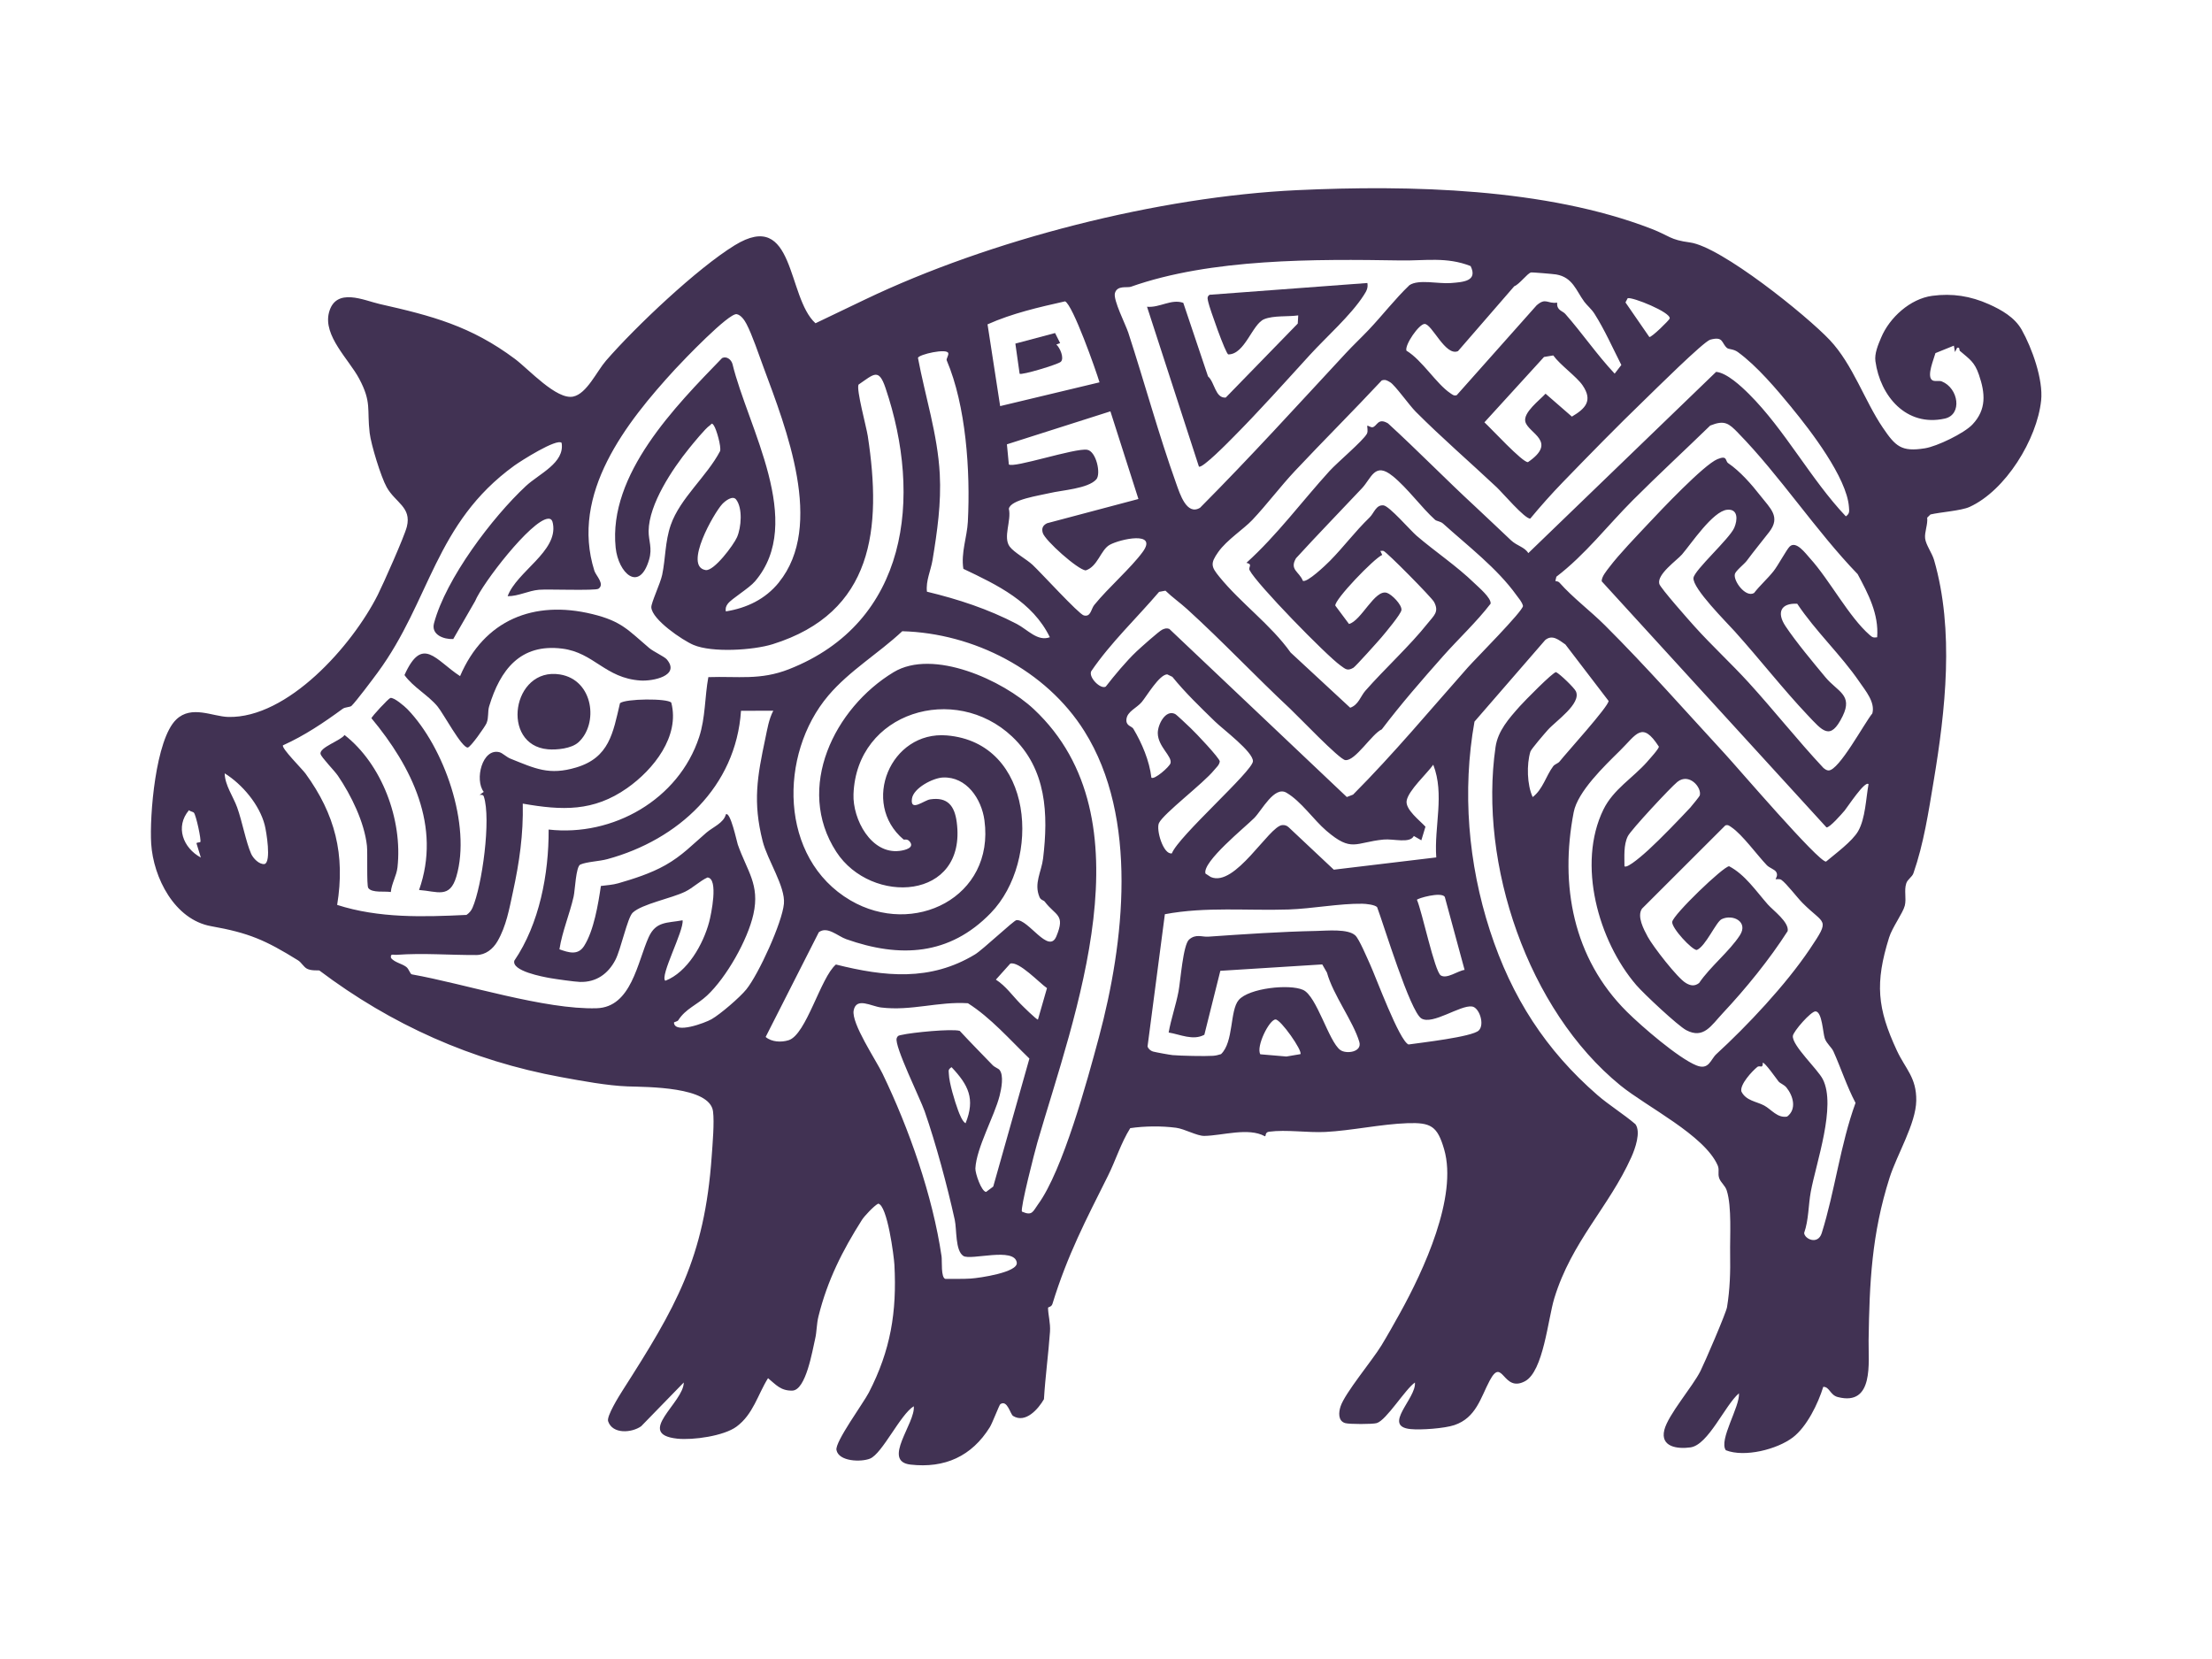 <?xml version="1.0" encoding="UTF-8"?>
<svg id="Camada_1" data-name="Camada 1" xmlns="http://www.w3.org/2000/svg" viewBox="0 0 1024 768">
  <defs>
    <style>
      .cls-1 {
        fill: #413253;
      }
    </style>
  </defs>
  <path class="cls-1" d="M907.38,162.56c-.6-.52.12-1.93-1.37-1.57l-1,2-.5-2.98-8.54,3.46c-.79,2.89-3.93,10.16-1.74,12.33,1.1,1.09,3.24.2,4.68.77,7.76,3.1,9.65,15.39,1.37,17.21-17.81,3.93-29.85-10.39-32.09-26.55-.5-3.58,1.24-7.58,2.63-10.91,3.92-9.37,13.51-18,23.63-19.37,9.33-1.26,17.76.1,26.23,3.87,5.84,2.6,11.98,6.1,15.2,11.8,4.79,8.48,10.04,23.11,9.02,32.77-1.9,17.93-16.42,41.71-33.17,49.3-3.87,1.75-13.48,2.39-18.06,3.47l-1.52,1.48c.36,3.18-1.29,6.63-.96,9.59s3.2,6.78,4.13,9.96c9.45,32.63,5.28,69.72-.18,102.43-2.38,14.28-4.58,28.9-9.36,42.64-.61,1.75-2.7,2.76-3.32,4.68-1.09,3.37.16,6.95-.68,10.32s-5.79,10.03-7.26,14.74c-6.58,21.07-5.53,32.73,3.62,52.38,3.95,8.47,9.11,12.43,8.95,23.13s-8.93,24.95-12.35,35.7c-8.31,26.11-9.31,48.56-9.71,75.3-.15,10.07,2.64,30.58-14.26,26.23-3.61-.93-3.79-4.78-6.73-4.74-2.36,7.69-7.57,18.47-14.09,23.43-7.29,5.55-22.35,9.35-31.01,5.93-3.41-4.67,6.6-20.21,6.07-26.36-6.44,5.46-14.19,23.89-22.44,25.04-6,.84-14.05-.17-12.11-8.05,1.73-7.04,13.04-19.96,16.74-27.32,1.91-3.79,11.83-26.78,12.29-29.55,1.34-8.22,1.59-16.17,1.44-24.62-.14-7.95.83-21.82-1.56-29.35-.74-2.34-2.7-3.6-3.46-5.62-.86-2.29.19-3.9-.76-6.06-6.16-14.01-32.81-27.05-45.06-37.03-42.76-34.83-65.63-102.5-57.76-156.62,1.09-7.52,6.21-13.21,11.19-18.83,2.07-2.33,15.44-15.96,16.83-15.84,1.94.97,8.44,7.3,9.17,8.87,2.66,5.73-9.36,13.78-13.02,17.92-1.44,1.63-7.65,8.79-8.03,10-1.8,5.88-1.58,15.39,1.05,21.05,4.72-3.59,6.17-9.83,9.48-14.24.76-1.02,2.27-1.32,2.99-2.24,3.07-3.91,22.7-25.48,22.67-28.02l-19.99-26.14c-2.95-2-5.99-4.83-9.36-2.04l-32.73,37.75c-5.74,32.14-2.91,65.75,7.15,96.73s25.91,55.42,49.81,76.19c5.21,4.53,12.19,8.85,17.55,13.45,2.62,3.62-.15,11.38-1.89,15.25-10.37,23.09-27.61,38.98-35.67,65.33-2.94,9.6-5.02,33.84-13.58,38.41-10.31,5.49-10.26-11.68-16.32-.31-4.17,7.82-6.26,17.23-16.38,20.62-4.63,1.55-15.48,2.32-20.28,1.84-13.28-1.35,2.77-14.23,2.04-21.56-4.5,3.1-13.2,17.46-17.69,18.79-1.88.56-12.71.56-14.59,0-3.4-1-3.05-5.01-2.14-7.74,2.06-6.22,14.66-21.25,18.86-28.13,2.86-4.69,6.07-10.41,8.75-15.25,10.71-19.36,26.74-53.68,20.32-75.67-3.13-10.72-6.08-12.43-17.05-12.05-12.08.42-25.86,3.45-37.9,4.06-8.27.42-18.01-1.18-26.12-.11-2,.26-1.28,2.23-1.9,2.1-7.66-4.22-19.65-.28-28.05-.16-3.36.05-9.11-3.25-13.05-3.77-6.75-.88-14.58-.81-21.23.18-4.32,6.9-6.72,14.87-10.33,22.1-10.22,20.49-18.67,36.47-25.69,59.27-.47,1.52-2.03,1.36-2.03,1.81,0,3.12,1.19,7.04.9,11.1-.74,10.37-2.17,20.8-2.8,31.2-2.57,4.46-8.47,11.31-14.26,7.77-1.37-.83-2.64-7.66-5.93-5.48-.49.32-3.66,8.74-4.86,10.66-8.4,13.51-20.91,19.12-36.72,17.32-13.41-1.53,2.38-19.24,1.51-27.01-6.19,3.75-14.57,21.93-20.25,24.24-4.14,1.69-14.53,1.38-15.54-4-.71-3.77,12.48-21.72,14.98-26.56,10.11-19.59,13.01-37.33,11.85-59.13-.21-3.93-3.28-27.71-7.52-28.34-1.94,1.01-6.38,5.73-7.5,7.5-9,14.19-15.98,27.95-20.13,44.65-.91,3.64-.78,7.2-1.54,10.39-1.25,5.28-4.22,23.87-10.6,24.01-5.38.11-7.57-2.76-11.22-5.76-4.78,7.66-6.86,16.73-14.58,22.43-5.87,4.34-20.19,6.35-27.44,5.57-19.7-2.12,3.02-16.72,3.01-26l-19.73,20.27c-4.44,3.11-13.29,3.73-15.29-2.34-.76-2.32,5.02-11.61,6.7-14.24,24.52-38.38,37.95-61.11,41.26-108.53.39-5.55,1.28-15.55.6-20.71-1.52-11.47-30.37-11.2-39.54-11.52-9.3-.33-21.18-2.54-30.85-4.31-41.3-7.57-78.53-24.24-111.85-49.35-.23-.17-3.67.28-5.74-.83-1.58-.85-2.55-2.89-4.13-3.87-15.14-9.39-22.77-12.7-40.2-15.8-17-3.02-26.79-22.53-27.78-38.22-.8-12.74,1.99-48.29,11.62-57.48,7.09-6.78,16.79-1.35,24.04-1.17,27.48.68,57.35-32.89,69.25-56.54,2.48-4.93,12.35-27.08,13.45-31.54,2.25-9.06-5.31-11.08-9.34-18.29-2.67-4.77-7.24-19.7-7.88-25.12-1.31-11.07,1.02-14.08-4.87-25.13-4.76-8.92-16.74-19.83-13.97-30.55,3.11-12.01,16.35-5.59,23.5-3.98,24.28,5.47,42.23,10.21,62.59,25.41,6.38,4.77,19.28,19.08,26.99,17.43,6.28-1.34,10.85-11.63,15.16-16.61,13.65-15.73,42.17-42.72,59.58-53.42,28.07-17.25,24.06,24.05,37.41,36.09l22.77-10.91c58.17-27.88,136.18-47.72,200.3-50.71,51.93-2.42,115.15-1,163.99,17.93,8.42,3.27,8.42,5.05,17.71,6.28,14.44,1.91,54.13,33.87,64.8,45.21s16.05,28.04,24.5,40.5c5.92,8.73,8.6,11.34,19.51,9.59,5.64-.9,18.15-6.95,21.99-11.01,6.57-6.94,5.98-14.44,3-23.09-2.04-5.94-4.31-7.12-8.67-10.89ZM680.81,123.18c-11.08-4.41-21.21-2.42-32.31-2.61-39.73-.66-87.93-.93-124.99,12.18-1.74.61-6.34-.81-7.38,2.96-.87,3.16,4.98,14.58,6.19,18.29,7.48,22.94,14.03,47.1,22.22,69.96,1.64,4.58,4.82,14.87,11.01,11.09,23.2-23.33,45.05-47.4,67.46-71.54,3.49-3.76,7.08-7.11,10.64-10.86,6.38-6.73,12.09-14.2,18.84-20.65,4.28-2.83,13.31-.52,19.04-.96s12.69-.82,9.27-7.85ZM733.38,139.63c-3.74-5.07-5.3-11.25-12.94-12.57-1.23-.21-11.15-1.07-11.72-.92-1.71.45-5.32,5.47-7.72,6.37l-26.04,30.03c-5.83,2.59-12.02-12.59-15.47-12.58-2.58.01-9.29,9.71-8.41,12.37,7.34,4.43,13.81,15.35,20.36,19.72.98.65,1.59,1.3,2.92.89l36.98-41.58c4.3-3.76,4.89-.62,9.53-1.26-.32,3.64,2.44,3.72,3.77,5.24,7.85,8.92,14.67,18.94,22.84,27.63l3.09-4.01c-4.01-7.88-7.66-16.17-12.39-23.65-1.51-2.38-3.51-3.91-4.81-5.68ZM753.5,138.05l-1.02,1.95,11.05,16.01c1.04.26,9.26-7.84,9.42-8.56.64-2.85-17.35-10.11-19.46-9.39ZM509,176.99c-1.67-5.58-12.34-35.84-15.95-37.49-12.17,2.74-24.49,5.54-35.89,10.65l5.84,37.85,46-11.01ZM360.58,269.58c21.24-26.25,3.33-71.28-7.12-99.54-2.08-5.63-5.28-15.14-7.9-20.1-.9-1.71-2.5-4.09-4.48-4.5-3.61-.75-24.97,21.6-28.6,25.54-22.64,24.66-48.6,57.55-37.32,93.26.7,2.23,4.97,6.19,1.88,8.31-1.44.98-23.55.12-27.53.47-4.98.44-9.46,2.99-14.51,2.98,4.21-11.42,23.27-20.68,20.99-33.49-.24-1.36-.66-2.54-2.34-2.38-7.85.75-30.3,29.87-33.71,38.14l-10.12,17.56c-4.48.21-10.31-2.04-8.9-7.31,5.47-20.6,26.98-49.05,42.55-63.54,6.15-5.72,18.04-10.67,16.52-19.97-2.24-2.23-19,8.44-21.93,10.56-36.82,26.69-38.73,62.43-63.23,95.77-2.44,3.32-9.87,13.23-12.09,15.41-.7.68-2.92.51-4.11,1.38-8.79,6.44-17.62,12.38-27.63,16.9-.87,1.26,8.94,11.02,10.42,13.06,13.73,18.86,18.46,37.59,14.66,60.82,19.28,6.2,39.82,5.6,59.87,4.63,1.25-.84,2.17-1.9,2.78-3.29,4.45-10.13,8.69-41.19,5.24-51.53-.3-.89-1.23-.82-1.97-.72l1.94-1.41c-4.33-5.6-.68-20.43,7.3-18.36,1.36.35,3.25,2.25,5.07,2.98,11.46,4.59,17.89,7.83,30.45,4.07,15.31-4.58,17.02-15.96,20.25-29.75,2.46-2.12,21.98-2.33,23.75-.26,4.06,15.59-8.22,30.99-20.44,39.57-15.59,10.95-30.08,10.38-48.31,7.18.3,14.29-1.57,27.15-4.58,41.01-1.65,7.6-3.04,15.68-7.14,22.73-2.09,3.59-5.51,6.33-9.79,6.35-12.38.06-24.42-1-37.01-.09-1.49.11-2.89-.78-2.48,1.49,1.84,2.11,4.83,2.49,6.98,4.04,1.42,1.02,1.79,3.36,2.7,3.52,24.64,4.4,61.58,16.42,85.58,15.67,16.05-.5,18.84-21.47,24.03-32.91,3.39-7.46,8.6-6.46,15.69-7.8.7,4.79-10.69,25.92-7.99,27.99,10.25-3.94,17.54-16.9,20.29-27.2.86-3.23,4.5-20.24-.79-20.61-3.63,1.7-6.72,4.81-10.27,6.55-6.36,3.12-20.03,5.7-24.33,9.74-2.44,2.29-5.46,16.99-8.03,21.9-3.35,6.4-8.84,10.38-16.4,10.16-2.38-.07-11.03-1.29-13.75-1.77-3.52-.62-17.92-3.29-16.62-8.06,11.59-17.01,16.01-40.21,15.88-60.71,29.72,3.38,60.19-13.84,69.68-42.82,2.95-8.99,2.56-18.56,4.26-27.74,13.73-.47,24.02,1.56,37.33-3.67,55.24-21.71,61.82-79.53,44.68-130.2-3.16-9.35-5.35-6.41-12.48-1.55-1.11,2.27,3.6,19.45,4.27,23.77,6.57,42.87,2.67,81.81-44.04,96.41-8.97,2.8-28.03,4.01-36.67.32-5.14-2.19-19.17-11.73-19.49-17.38-.12-2.08,4.2-11.07,5.03-15.07,1.58-7.58,1.31-15.4,3.96-23.04,4.33-12.45,16.7-22.49,22.85-34.23.59-2.1-1.67-10.02-2.86-11.79-1.12-1.68-1.08-.6-2.01,0-1.92,1.25-7.63,8.26-9.47,10.53-7.71,9.53-18.61,25.8-18.75,38.25-.05,4.51,1.81,7.87.23,13.24-4.56,15.49-14.28,6.2-15.49-5.53-3.49-33.97,27.69-65.47,49.28-87.77,2.08-.99,4.2.67,4.79,2.71,7.12,29.43,33.83,73.24,10.45,100.64-2.84,3.33-10.82,8.02-12.59,10.38-.89,1.18-1.15,2.09-.93,3.56,9.73-1.58,18.29-5.66,24.57-13.42ZM829.38,188.63c-6.98-8.48-16-19.21-24.89-25.66-2.06-1.49-4.2-1.18-5.02-1.89-2.66-2.31-1.54-5.5-7.73-3.84-3.08.83-25.94,23.55-30.27,27.73-12.93,12.48-25.73,25.58-38.12,38.38-5.13,5.3-10.23,11.04-14.94,16.72-2.46.25-12.99-12.11-15.51-14.47-12.45-11.69-25.51-22.96-37.51-35-3.07-3.08-9.6-12.33-11.83-13.64-1.35-.79-2.23-1.41-3.9-.85-13.17,14.1-26.93,27.8-40.17,41.89-6.83,7.27-12.96,15.51-19.78,22.73-3.98,4.21-11.77,9.21-15.72,14.78-3.82,5.38-3.3,6.85.5,11.52,10.04,12.34,23.81,22.14,32.98,35.05l27.58,25.55c3.85-1.33,4.8-5.33,6.99-7.83,8.96-10.21,20.66-20.87,28.93-31.3,2.8-3.53,5.37-5.22,2.9-9.84-1.12-2.1-21.82-23.07-23.39-23.61-.45-.16-1.01.02-1.48,0l.88,1.84c-3.86,1.66-22.15,20.71-21.72,23.47l6.33,8.49c5.75-1.48,11.94-16.2,17.54-14.41,2.27.72,6.96,5.45,6.75,7.94-.16,1.85-7.46,10.55-9.26,12.68-1.62,1.91-12.02,13.5-12.98,14.06-2.83,1.64-3.67.61-6.03-1.08-6.51-4.64-38.82-37.72-42.01-44.06-.76-1.52,1.67-2.71-1.49-3.43,14.2-12.83,25.61-28.37,38.48-42.52,3.58-3.94,15.44-13.91,17.28-17.21.7-1.26-.03-3.39.24-3.78.1-.14,1.61.88,2.35.75,2.18-.39,2.43-4.63,7.2-1.79,13.74,12.56,26.76,25.95,40.43,38.56,5.55,5.13,10.96,10.38,16.47,15.53,2.89,2.7,6.3,3.09,8.04,5.97l86.94-83.91c4.93.42,11.64,6.69,15.21,10.25,16.67,16.59,28.58,39.46,44.85,56.63,1.84-1.26,1.57-2.42,1.43-4.36-.99-13.57-17.88-35.48-26.54-46ZM438.26,166.82c-.3-.7.92-2.22.74-3.28-.43-2.48-13.67.54-14.05,2.12,3.35,17.89,9.11,35.35,10.1,53.8.72,13.38-1.17,26.6-3.34,39.75-.83,5.01-3.18,9.67-2.6,14.7,14.59,3.52,28.27,8.01,41.57,14.92,5.05,2.63,9.64,8.27,15.33,6.16-8.02-16.4-24.22-24.16-40.04-31.66-1.17-7.46,1.71-14.73,2.08-21.79,1.23-23.58-.88-53.78-9.78-74.71ZM732.62,178.37c-2.78-4.05-10.39-9.4-13.57-13.83l-4.28.71-27.59,30.26c2.86,2.57,17.81,18.83,20.18,18.42,13.91-9.56.26-13.27-1.22-18.65-1.17-4.27,6.63-10.04,9.34-13.03l12.19,10.61c6.29-3.72,9.81-7.39,4.95-14.48ZM527.01,230.99l-12.97-40.57-47.91,15.27.89,9.29c1.92,1.94,30.69-7.7,36.27-6.77,4.19.69,6.5,11.17,4.21,13.72-3.86,4.3-15.89,4.97-21.7,6.36-4.62,1.11-17.97,2.97-18.77,7.23,1.29,5.46-2.85,13.2.41,17.55,2.04,2.71,7.8,5.83,10.58,8.42,3.81,3.55,21.31,22.73,23.68,23.39,3.29.91,3.35-2.95,4.86-4.82,6.53-8.06,16.96-17.07,22.43-24.56,7.15-9.8-10.39-5.99-15.28-3.28-4.17,2.31-5.52,10.08-11.13,11.84-3.72-.39-18.81-13.85-19.85-17.36-.61-2.07-.02-3.49,1.99-4.48l42.28-11.22ZM804.61,200.38c-4.28-4.37-6.21-6.08-12.9-3.38-11.86,11.52-24.03,22.76-35.75,34.48-11.78,11.79-22.16,25.36-35.47,35.5l-.47,1.99c.62.08,1.44.23,1.85.69,6.32,7.14,14.42,13.15,21.13,19.85,19.12,19.05,37.23,39.65,55.52,59.48,5.79,6.28,43.39,50.16,46.81,49.87,4.18-3.54,12.21-9.4,14.89-14.14,3.34-5.91,3.57-15.04,4.78-21.71-1.65-1.81-9.83,10.77-11.05,12.2s-7.06,8.16-8.43,7.8l-104.04-113.91c-.12-2.09,2.29-4.91,3.55-6.57,4.54-6.01,12.59-14.32,17.95-20.05,5.78-6.18,25.77-27.33,32.08-29.93,4.77-1.97,3.48.86,4.99,1.88,5.42,3.67,10.74,9.72,14.93,15.1,4.5,5.77,9.47,9.71,4.05,16.73-3.34,4.33-7.02,8.76-10.42,13.36-1.09,1.47-5.07,4.56-5.48,6.09-.84,3.16,4.98,11.1,8.87,8.81,2.74-3.53,6.18-6.54,8.97-10.04,2.15-2.68,6.11-10.12,7.53-11.47,2.99-2.86,7.31,3.14,9.47,5.53,8.96,9.89,18,27.12,27.57,35.43,1.26,1.09,1.69,1.31,3.45,1.04.84-10.73-4.16-20.15-9.03-29.23-19.37-20.06-36.02-45.64-55.35-65.38ZM644.65,220.35c-8.22-6.7-9.78,1.02-14.14,5.66-10.18,10.83-20.53,21.45-30.56,32.43-3.12,5.32,1.53,6.17,3.18,10.42,1.86,1.08,10.67-7.33,12.52-9.21,6.53-6.63,11.32-13.25,18.38-20.12,2.11-2.06,2.95-5.93,6.43-5.58,2.71.28,12.49,11.64,15.32,14.06,8.62,7.39,18.54,13.98,26.74,21.94,2.12,2.05,7.8,6.8,7.54,9.49-6.54,8.53-14.83,16.21-22.04,24.34-9.77,11.02-19.42,22.1-28.35,33.87-4.52,1.95-12.31,14.85-16.92,14.22-2.83-.39-21.65-20.17-25.54-23.8-16.13-15.07-31.4-31.32-47.67-46.1-3.21-2.92-6.89-5.49-10.02-8.53l-2.94.55c-10.42,12.21-22.43,23.54-31.42,36.74-1.34,2.86,4.36,8.51,6.73,7.12,3.93-5.07,9.52-11.81,14.23-16.26,1.87-1.76,10.39-9.39,11.92-10.11,1.11-.52,2.06-.8,3.26-.35l82.19,77.84,2.89-1.12c18.71-18.78,35.58-39.07,53.13-58.88,3.45-3.89,25.54-26.07,25.53-28.47-.47-1.93-1.92-3.42-3.04-4.99-8.86-12.37-22.52-22.81-33.93-33.1-1.22-1.1-2.99-1.12-3.71-1.76-6.46-5.83-12.62-14.56-19.69-20.31ZM340.78,231.25c-1.59-2.07-5.06.63-6.43,2.1-3.78,4.03-18.04,28.87-7.7,30.55,3.86.63,13.01-11.68,14.54-15.21,2-4.6,2.66-13.44-.41-17.44ZM803.38,292.63c-3.98-4.43-19.91-20.24-19.42-25.09.37-3.58,16.63-18.07,18.87-23.19,1.59-3.65,1.87-8.86-3.27-8.37-6.64.62-16.65,15.75-20.91,20.69-2.35,2.72-11.7,9.18-10.51,13.62.52,1.94,13.97,17.1,16.34,19.73,7.97,8.86,16.96,17.12,25.03,25.97,11.76,12.91,22.63,26.7,34.57,39.47.66.57,1.55,1.21,2.42,1.21,4.87,0,16.53-21.86,20.27-26.42,1.38-5.19-3.17-10.48-5.96-14.56-8.56-12.53-20.36-23.49-28.82-36.2-7.55-.39-9.66,4.05-5.4,10.42,4.88,7.31,12.69,16.66,18.43,23.57,5.59,6.74,12.86,8.13,7.99,18.05-5.73,11.68-9.23,6.88-16.36-.64-10.94-11.54-22.25-25.98-33.28-38.25ZM480.53,557.55c11.5-15.7,22.86-57.49,28.18-77.33,11.73-43.74,18.46-101.64-6.71-141.73-17.75-28.28-51.26-45.38-84.31-46.28-11.02,10.33-24.38,18.19-34.22,29.78-23.04,27.15-22.93,75.37,10.22,94.81,29.24,17.15,66.84-1.39,62.04-37.04-1.33-9.9-8.28-20.32-19.23-19.83-4.64.21-13.63,4.89-14.33,9.8-.9,6.3,5.61.75,8.38.33,8.14-1.24,11.36,3.01,12.35,10.53,4.79,36.33-39.64,38.59-55.75,13.75-19.23-29.63-.83-66.62,26.52-83.16,18.3-11.06,50.64,3.72,64.97,17.17,54.03,50.75,18.78,141.38,1.61,200.47-1.19,4.11-8.03,30.68-7.15,32.07,4.83,2.16,5.07-.11,7.43-3.34ZM542.7,313.32l-2.36-1.14c-3.68.08-9.53,10.13-11.82,12.85s-6.63,4.27-7.05,7.86c-.38,3.2,2.44,3.23,3.18,4.46,4,6.71,7.46,14.86,8.36,22.65,1.31,1.16,8.42-5.04,8.86-6.71.84-3.21-5.81-7.64-5.9-13.85-.06-3.95,3.55-11.11,8.01-8.92.76.37,5.93,5.36,7.22,6.56,2.17,2.01,13.47,13.93,13.47,15.42-.25,1.76-1.63,2.77-2.64,4.03-4.9,6.08-23.5,20.13-25.52,24.5-1.41,3.05,2.02,14.74,5.98,14.02,3.07-7.96,37.35-38.02,37.53-42.63.17-4.33-13.88-14.82-17.54-18.39-6.8-6.62-13.79-13.33-19.77-20.71ZM358,329.01l-14.97.04c-2.32,35.14-29.03,59.72-61.82,68.66-3.87,1.06-9.35,1.16-12.55,2.51-2.08.88-2.43,11.83-3.11,14.83-1.87,8.25-5.26,16.03-6.57,24.42,4.28,1.5,8.56,2.95,11.43-1.57,4.52-7.12,6.54-19.47,7.76-27.76,2.67-.36,5.46-.49,8.07-1.25,6.77-1.96,14.85-4.47,21.78-8.38,7.78-4.39,12.5-9.48,18.97-15.03,3.06-2.62,8.07-4.53,9.03-8.49,2.11-1.51,5.09,12.74,5.52,13.96,4.32,12.35,10.31,18.52,7.23,32.3-2.66,11.92-12.5,29.23-21.4,37.56-4.7,4.41-9.95,6.12-13.35,11.45-.48.76-2.06.74-2.02,1.2.44,5.29,14.32.1,17.37-1.62,4.05-2.3,13.19-10.16,16.15-13.85,5.69-7.07,16.58-30.9,17.38-39.62.73-7.97-7.61-20.13-9.84-28.95-4.61-18.22-2.52-29.84,1.25-47.64.91-4.31,1.6-8.85,3.69-12.8ZM483.62,417.37c-.47-.63-1.79-.65-2.39-2.06-2.71-6.37.9-11.7,1.65-17.93,2.47-20.54,1.62-41.34-14.35-56.41-26.45-24.96-72.03-11.41-73.42,26.71-.42,11.56,8.13,27.81,21.29,26.23,2.48-.3,7.31-1.43,4.61-4.48-1.11-1.25-2.43-.55-2.74-.82-19.93-16.82-6.02-50.34,20.04-48.16,40.4,3.37,43.8,58,20.35,82.21-19.12,19.73-42.06,20.89-66.91,12.11-3.95-1.4-8.7-6.15-12.68-3.23l-24.62,48.5c2.78,2.38,7.22,2.57,10.62,1.51,8.19-2.54,14.79-29.04,21.91-35.05,22.54,5.65,43.62,7.88,64.37-4.66,3.61-2.18,17.97-15.78,19.21-15.89,5.5-.49,14.91,16,18.45,7.55,4.32-10.33-.33-9.43-5.38-16.13ZM762.58,352.58c1.03-1.17,5.51-6.07,5.35-6.95-7.78-12.02-10.3-5.71-17.98,1.85-7.18,7.08-19.59,18.93-21.44,28.51-6.53,33.84-.28,67.61,24.6,92.35,6.8,6.76,23.82,21.47,32.19,24.86,5.84,2.36,6.54-2.73,9.26-5.23,14.15-12.98,32.04-31.92,43.27-48.64,9.7-14.45,6.83-11.01-3.36-21.3-2.7-2.73-7.37-8.97-9.83-10.72-.88-.63-2.44-.15-2.65-.32-.14-.11,1.42-1.82.13-3.52-.82-1.07-3.06-1.76-4.19-2.93-4.55-4.75-11.35-14.2-16.39-17.59-.93-.63-1.6-1.3-2.84-.83l-38.57,38.52c-2.45,3.56.81,9.59,2.68,13.06,2.39,4.42,13.71,19.07,17.63,21.37,2.15,1.26,4.01,1.61,6.12,0,5.14-7.59,14.07-14.66,18.88-22.1,4.07-6.3-3.34-9.94-8.45-7.45-2.59,1.26-7.39,12.57-11.48,14.25-2.13.16-11.77-10.19-11.39-13.02.46-3.37,23.75-25.75,26.35-25.74,7.37,3.87,12.44,11.49,17.88,17.66,2.46,2.79,9.96,8.2,9.21,12.36-8.44,13.18-19.31,26.54-30.05,38.01-5.34,5.69-8.82,12.1-16.89,7.86-3.87-2.03-19.72-16.9-23.13-20.87-17.57-20.41-27.53-56.06-15.23-81.25,4.59-9.4,13.66-14.63,20.32-22.18ZM664.89,396.91c-1.05-14.3,3.96-29.12-1.39-42.9-2.91,4.11-11.62,12.01-12.33,16.74-.6,4.05,6.17,9.15,8.72,11.95l-1.91,6.3-3.47-2c-1.87,3.6-9.42,1.2-14,1.65-13.24,1.3-14.67,6.08-26.54-4.11-5.87-5.04-11.67-13.64-18.43-17.57-5.61-3.27-11.34,8.09-14.89,11.69-4.12,4.18-24.19,20.32-22.6,25.74l2.46,1.6c11.29,4.91,26.86-23.44,33.05-24.04,1.15-.11,2.16.21,3,1l20.9,19.64,47.44-5.68ZM104.01,358c.12,5.51,3.9,10.62,5.76,15.73,2.32,6.39,4.07,16.04,6.49,21.51.91,2.06,3.69,5.04,6.21,4.75,3.2-.95.85-15.01.08-18.04-2.42-9.42-10.35-18.85-18.54-23.95ZM782.65,373.65c.68-.73,4.1-4.98,4.21-5.36,1.08-3.72-4.94-10.72-10.39-6.3-3.1,2.51-21.44,22.19-22.89,25.1-2.05,4.1-1.55,9.46-1.57,13.92,1.29,1.32,9.53-6.13,11.01-7.48,5.87-5.38,14.15-13.98,19.64-19.86ZM89.77,376.24c-.44-.49-1.71-.58-2.29-1.18-6.49,7.68-2.74,17.48,5.5,21.93l-2-6.52c-.17-.58,1.58-.39,1.76-.69.52-.88-1.97-12.43-2.98-13.55ZM668.83,415.18c-1.65-2.51-12.78.72-12.89,1.38,2.32,5.12,8.19,33.21,11.04,34.99s7.87-2.15,11.02-2.56l-9.17-33.8ZM541,477.99c1.15-6.43,3.34-12.57,4.57-19.02.93-4.91,2.1-21.58,4.89-24.02,3.14-2.76,5.96-1.14,8.88-1.34,16.7-1.15,33.44-2.31,50.11-2.65,4.86-.1,14.63-1.1,17.99,2.11,1.8,1.71,5.4,10.33,6.75,13.25,2.75,5.98,13.58,35.47,17.85,37.2,5.48-.8,29.48-3.5,32.52-6.48,2.85-2.79.26-10.61-3.08-11.1-5.46-.81-18.28,8.68-23.47,5.54-5.21-3.16-17.5-43.59-20.49-51.51-1-1.15-5.18-1.58-6.85-1.6-10.51-.16-23.33,2.3-34.12,2.66-19.1.63-38.41-1.38-57.3,2.19l-8.01,61.15c.19,1.07,1.45,2.11,2.48,2.41,1.18.34,7.82,1.55,9.14,1.67,3.7.32,14.91.58,18.66.32,1.29-.09,2.51-.38,3.73-.78,5.93-5.63,4.01-20.19,8.19-25.06,4.72-5.51,23.46-7.52,29.8-4.67s11.88,23.9,17.2,27.8c2.75,2.02,10.24,1.02,8.82-3.76-2.82-9.51-12.18-21.78-14.97-32.05l-2.18-3.79-47.18,2.96-7.4,29.6c-5.24,2.83-11.16-.15-16.53-1.04ZM472.35,464.65c1.12,1.14,7.54,7.48,8.14,7.34l4.19-14.56c-3.44-2.34-13.05-12.65-17.01-11.34l-6.65,7.41c4.57,2.92,7.74,7.5,11.33,11.15ZM462.7,495.29c2.1,2.57.85,8.79.05,11.96-2.41,9.5-10.73,24.06-11.22,33.63-.11,2.21,2.77,10.71,4.96,10.9l3.31-2.49,16.74-59.25c-9.06-8.74-17.91-18.93-28.46-25.61-13.72-.89-26.25,3.67-40.18,1.97-4.66-.57-11.47-4.94-12.71,1.35-1.17,5.93,10.29,22.92,13.34,29.23,12.31,25.48,23.23,56.59,27.35,84.65.3,2.07-.4,9.91,1.79,10.42,3.92-.08,7.85.09,11.77-.17s21.89-2.84,21.26-7.38c-1.03-7.36-21.35-.88-24.74-3.09-3.81-2.49-2.99-12.23-3.99-16.77-3.45-15.62-8.68-35.11-13.92-50.18-2.01-5.77-14.12-30.3-12.95-33.81.48-1.43,1.27-1.31,2.45-1.59,4.38-1.06,23.02-2.93,26.75-1.84,4.96,5.39,10.13,10.56,15.19,15.84.96,1,2.67,1.56,3.22,2.23ZM840.51,468.19c-2.09-.17-10.31,9.25-10.54,11.35-.48,4.41,11.49,15.38,13.88,20.11,6.28,12.43-3.08,38.48-5.6,52.11-1.13,6.12-.92,12.91-3.05,18.98.07,2.78,6.35,5.77,8.13.1,6.04-19.14,8.64-41.09,15.65-60.28-4.03-7.66-6.69-15.95-10.22-23.82-.9-1.99-3.1-3.52-4-6s-1.21-12.3-4.25-12.54ZM602,487.99c1.09-1.54-9.13-16.08-11.51-16.05-2.91.04-9.14,12.58-7.05,16.12l12.08,1.03,6.48-1.1ZM823.35,500.65c-.85-1.05-6.52-9.18-7.33-8.64-.12.08.3,1.24-.52,1.71-.18.11-1.27-.37-1.99.21-2.39,1.92-8.18,8.13-7.37,11.35,2.11,4.33,7.07,4.62,10.57,6.51,3.31,1.79,6.13,5.92,10.62,5.1,4.53-3.44,2.79-9.59-.31-13.42-1.12-1.39-2.92-1.9-3.67-2.82ZM446.99,519.99c4.58-11.32,1.29-17.72-6.49-25.97-1.73,1.16-1.29,1.57-1.24,3.19.12,4.02,2.76,12.76,4.26,16.77.6,1.59,1.95,5.24,3.47,6.01Z"/>
  <path class="cls-1" d="M308.7,305.28c6.37,7.59-6.55,10.14-12.24,9.75-16.36-1.11-21.45-12.92-36.21-14.77-19.43-2.44-28.7,9.89-33.8,26.69-.77,2.54-.12,5.12-1.2,7.8-.59,1.47-7.46,11.3-8.74,11.31-2.85.02-11.28-15.82-14-19.07-4.47-5.34-11.12-8.75-15.27-14.48,8.34-18.58,14.39-6.89,25.74.49,11.12-26.01,34.15-35.34,61.25-28.72,13.52,3.3,16.5,7.38,26.3,15.7,2.01,1.7,7.07,3.98,8.18,5.3Z"/>
  <path class="cls-1" d="M188.65,328.35c16.95,17.52,29.63,53.59,22.61,77.43-3.05,10.35-8.78,6.83-17.26,6.22,10.39-29.39-3.39-57.07-22.04-79.5,0-.69,7.87-9.16,8.75-9.39,1.61-.42,6.58,3.83,7.95,5.24Z"/>
  <path class="cls-1" d="M180.92,412.95c-2.59-.51-8.82.56-10.45-1.91-.8-1.21-.25-16.25-.6-19.48-1.18-10.95-7.31-23.43-13.46-32.47-1.62-2.38-7.6-8.4-8.01-10.04-.76-3.02,9.48-6.25,11.09-8.8,17.32,13.5,26.95,39.32,24.52,61.25-.44,3.98-2.72,7.45-3.09,11.44Z"/>
  <path class="cls-1" d="M267.7,343.69c-3.18,2.85-9.94,3.54-14.07,3.18-22.06-1.93-16.57-38.21,5.57-34.65,15.65,2.51,17.98,22.99,8.5,31.48Z"/>
  <path class="cls-1" d="M633,131c.42,2.46-.52,3.87-1.74,5.78-5.85,9.12-17.49,19.43-24.91,27.56-11.73,12.85-23.49,26.02-35.7,38.3-1.65,1.67-14.18,14.47-15.64,13.35l-24.02-73.99c5.84.57,11.25-3.78,16.79-1.8l11.45,34.05c3.09,2.61,3.35,10.25,8.21,9.79l33.33-34.25.22-3.79c-4.73.69-11.33-.03-15.74,1.75-5.55,2.24-8.95,16.33-16.63,16.32-1.26-.27-8.74-21.63-9.22-24.03-.26-1.29-.91-2.62.55-3.58l73.05-5.45Z"/>
  <path class="cls-1" d="M490.76,158.83l-1.76.66c1.7,1.44,3.82,6.42,2.06,8.01-1.37,1.24-18.25,6.32-19.05,5.51l-1.97-13.95,18.38-4.89,2.35,4.67Z"/>
</svg>
